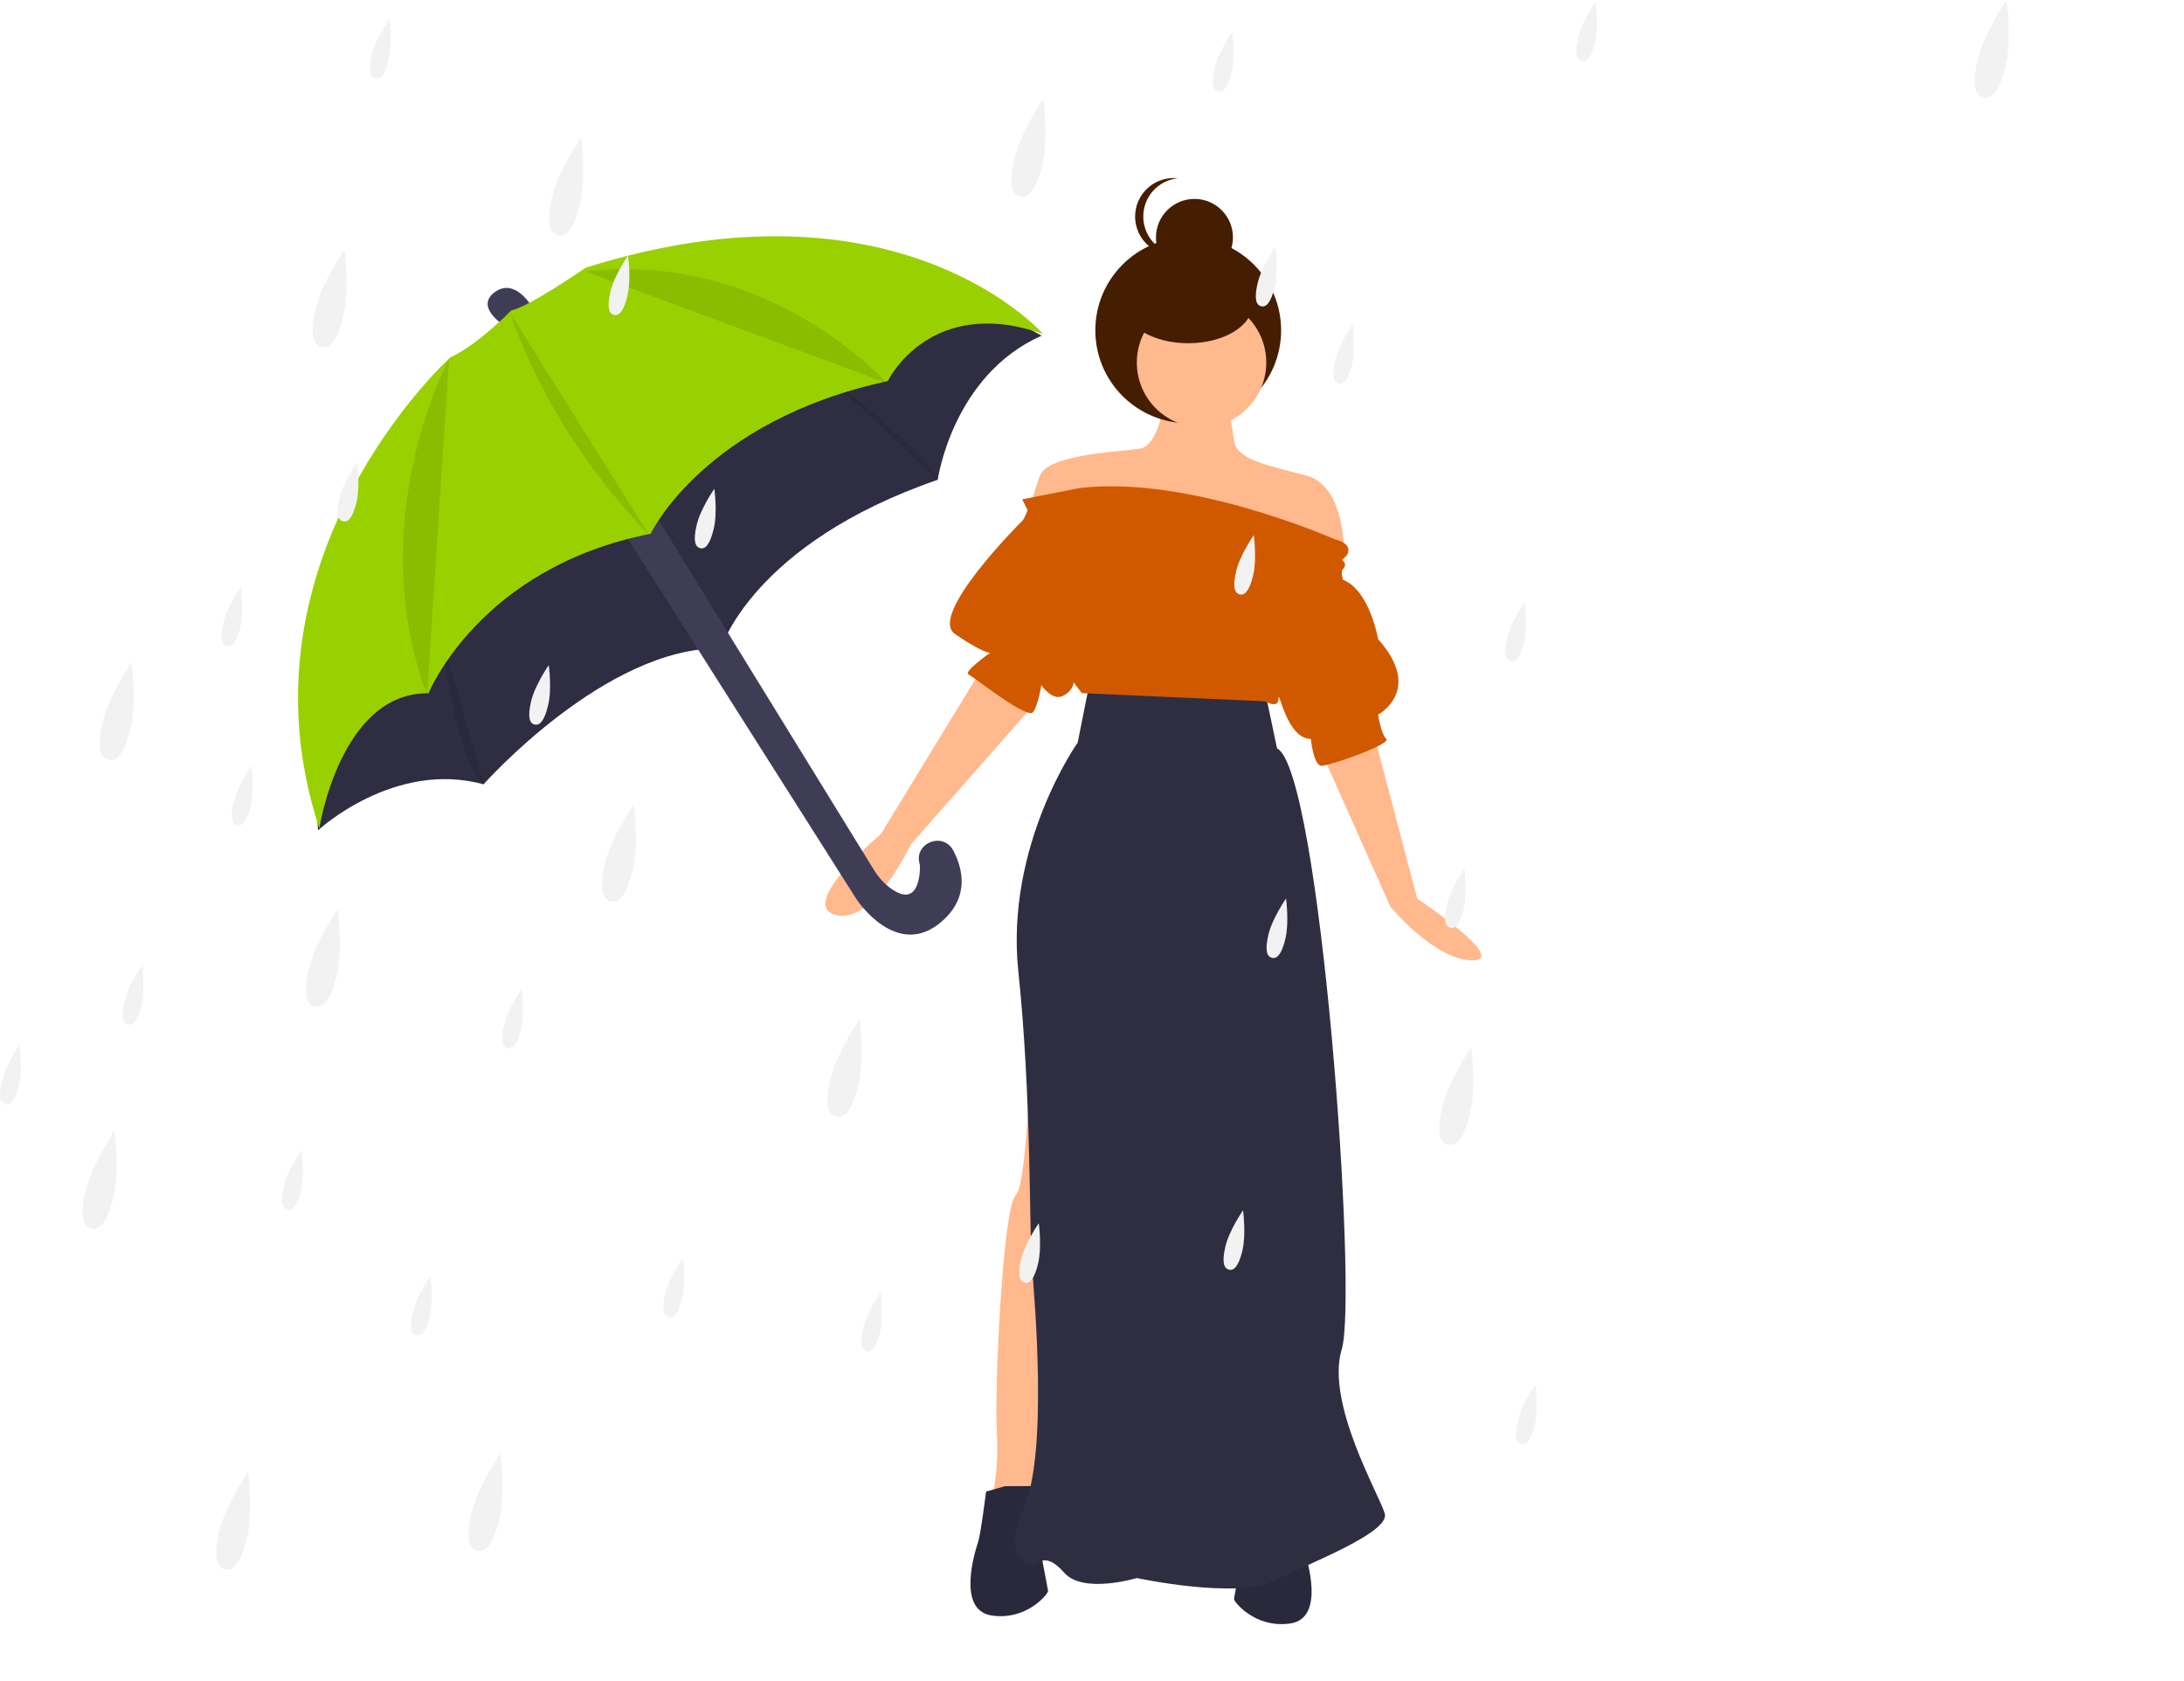 <?xml version="1.0" encoding="utf-8"?>
<!-- Generator: Adobe Illustrator 22.1.0, SVG Export Plug-In . SVG Version: 6.00 Build 0)  -->
<svg version="1.1" id="a20d9948-7728-4611-9263-7d211215df3d"
	 xmlns="http://www.w3.org/2000/svg" xmlns:xlink="http://www.w3.org/1999/xlink" x="0px" y="0px" viewBox="0 0 1015.7 781.7"
	 style="enable-background:new 0 0 1015.7 781.7;" xml:space="preserve">
<style type="text/css">
	.st0{fill:#FFB98D;}
	.st1{fill:#451D00;}
	.st2{fill:#2F2E41;}
	.st3{opacity:0.1;enable-background:new    ;}
	.st4{fill:#D05900;}
	.st5{fill:#3F3D56;}
	.st6{opacity:0.1;fill:#2F2E41;enable-background:new    ;}
	.st7{fill:#99D000;}
	.st8{fill:none;stroke:#FF00FF;stroke-miterlimit:10;}
	.st9{fill:#F2F2F2;}
</style>
<title>raining</title>
<path class="st0" d="M541.3,187.4c0,0-2.5,20-11.3,21.3s-42.6,2.5-46.4,12.5c-2.3,6.1-4,12.4-5,18.8l53.9,12.5l56.4,10l36.3-2.5
	c0,0,1.3-33.8-17.5-38.8s-32.6-7.5-33.8-16.3s-2.5-15-2.5-15L541.3,187.4z"/>
<circle class="st1" cx="552.6" cy="153.6" r="43.2"/>
<path class="st0" d="M454.8,313.9l-45.1,73.9c0,0-38.8,32.6-21.3,37.6s35.1-32.6,35.1-32.6l55.1-62.6L454.8,313.9z"/>
<path class="st0" d="M640.3,346.5l18.8,71.4c0,0,43.2,28.7,25.7,28.7s-38.2-25-38.2-25l-31.3-70.2L640.3,346.5z"/>
<path class="st0" d="M479.9,468c0,0-1.3,81.4-7.5,87.7s-10,92.7-8.8,110.3s-2.5,31.3-2.5,33.8s20,3.8,20,3.8l28.8-198L479.9,468z"/>
<path class="st2" d="M467.4,691.1l-8.8,2.5c0,0-2.5,20-3.8,23.8s-10,31.3,6.3,33.8s26.3-10,26.3-11.3s-5-23.8-3.8-26.3
	s3.8-22.6,3.8-22.6L467.4,691.1z"/>
<path class="st3" d="M467.4,691.1l-8.8,2.5c0,0-2.5,20-3.8,23.8s-10,31.3,6.3,33.8s26.3-10,26.3-11.3s-5-23.8-3.8-26.3
	s3.8-22.6,3.8-22.6L467.4,691.1z"/>
<path class="st2" d="M593.9,694.8l8.8,2.5c0,0,2.5,20,3.8,23.8s10,31.3-6.3,33.8s-26.3-10-26.3-11.3s5-23.8,3.8-26.3
	s-3.8-22.6-3.8-22.6L593.9,694.8z"/>
<path class="st3" d="M593.9,694.8l8.8,2.5c0,0,2.5,20,3.8,23.8s10,31.3-6.3,33.8s-26.3-10-26.3-11.3s5-23.8,3.8-26.3
	s-3.8-22.6-3.8-22.6L593.9,694.8z"/>
<circle class="st0" cx="558.8" cy="168.6" r="30.1"/>
<path class="st2" d="M506.2,320.2l-5,25.1c0,0-33.8,47.6-27.6,106.5s5,120.3,6.3,136.6s7.5,87.7-3.8,112.8s3.8,26.3,5,26.3
	s5-6.3,13.8,3.8s33.8,2.5,33.8,2.5s46.4,10,63.9,1.3s53.9-22.6,51.4-31.3s-27.6-51.4-20-76.4s-10-269.4-30.1-279.4l-5-23.8
	L506.2,320.2z"/>
<ellipse class="st1" cx="552.6" cy="141.7" rx="29.8" ry="17.9"/>
<circle class="st1" cx="555.5" cy="110.4" r="17.9"/>
<path class="st1" d="M531.7,100.7c0-9.2,6.9-16.8,16-17.8c-0.6-0.1-1.2-0.1-1.9-0.1c-9.9,0-17.9,8-17.9,17.9c0,9.9,8,17.9,17.9,17.9
	c0.6,0,1.2,0,1.9-0.1C538.6,117.5,531.7,109.8,531.7,100.7z"/>
<path class="st4" d="M475.4,232.2l2.5,5c0,0-1.3,3.8-2.5,5s-43.9,43.9-31.3,52.6s16.3,8.8,16.3,8.8s-12.5,8.8-10,10
	s27.6,21.3,30.1,17.5s3.8-12.5,3.8-12.5s5,7.5,10,5s5-6.3,5-6.3l3.8,5l85.2,3.8c0,0,6.3,3.8,6.3-1.3s3.8,18.8,15,18.8
	c0,0,1.3,12.5,5,12.5s32.6-10,30.1-12.5s-3.8-11.3-3.8-11.3s21.3-11.3,0-35.1c0,0-3.8-22.6-16.3-27.6c0,0-1.3-3.8,0-5
	c1-0.8,1.2-2.3,0.5-3.3c-0.1-0.2-0.3-0.3-0.5-0.5c-1.3-1.3,2.5-1.3,2.5-5c0-3.8-6.3-5-6.3-5s-67.7-30.1-119-23.8L475.4,232.2z"/>
<path class="st5" d="M247.6,143c0,0-7.8-14-17.3-7.3s3.3,15,3.3,15l14.4-6.3"/>
<path class="st2" d="M146.2,356.6l1.7,29.5c0,0,35.3-32.8,77-21.4c0,0,56.8-64.1,110.4-63.2c0,0,14.6-48.7,100.8-78.4
	c0,0,6.8-48.6,48.3-67l-28.6-15.8l-51.1,3.2l-69.4,27.6l-85.1,64l-97.1,66.6L146.2,356.6z"/>
<path class="st6" d="M146.2,356.6l1.7,29.5c0,0,35.3-32.8,77-21.4c0,0,56.8-64.1,110.4-63.2c0,0,14.6-48.7,100.8-78.4
	c0,0,6.8-48.6,48.3-67l-28.6-15.8l-51.1,3.2l-69.4,27.6l-85.1,64l-97.1,66.6L146.2,356.6z"/>
<path class="st5" d="M286.2,241.4l112.1,176.7c0,0,18.8,28.9,39.9,10.2c12.7-11.2,9.6-24.2,5.2-32.7c-4.7-9.1-18.6-3.6-15.7,6.2
	c0,0.2,0.1,0.3,0.1,0.5c0.1,0.2,0.8,21.1-13.4,10.9c-3.3-2.4-6-5.4-8.1-8.9L302,234.9L286.2,241.4z"/>
<path class="st3" d="M205.5,296.6c0,0,5.7,55.3,19.5,68"/>
<path class="st3" d="M382.9,173.3c0,0,45.1,34.2,53.2,49.7"/>
<path class="st7" d="M237.7,144.4c0,0-15.4,15.9-28.3,21.8c0,0-102.4,92.9-60.9,219c0,0,9.8-63.4,50.8-62.8
	c0,0,23.5-58.5,103.3-74.2c0,0,24.8-52.5,110.3-71c0,0,19.5-40.4,72.2-21.9c0,0-66.9-76.6-212.5-30.9
	C272.6,124.2,246.7,142.4,237.7,144.4z"/>
<path class="st3" d="M208.8,167.1c0,0-40.4,74.7-10.2,156.1"/>
<path class="st3" d="M302,249c-30.7-32.3-52.1-66.9-64.9-103.7"/>
<path class="st8" d="M271.6,123.6"/>
<path class="st3" d="M412.2,178c0,0-54.2-61.5-140-51.8"/>
<path class="st9" d="M741.8,19.5c-1.8,7.6-4.1,9.5-6.3,8.9s-3.4-3.2-1.6-10.8s8.2-16.8,8.2-16.8S743.6,11.9,741.8,19.5z"/>
<path class="st9" d="M331.9,246c-1.8,7.6-4.1,9.5-6.3,8.9s-3.4-3.2-1.6-10.8s8.2-16.8,8.2-16.8S333.8,238.3,331.9,246z"/>
<path class="st9" d="M269.7,94.7c-3,12.5-6.8,15.5-10.3,14.6s-5.6-5.2-2.6-17.7S270.2,64,270.2,64S272.7,82.2,269.7,94.7z"/>
<path class="st9" d="M159.7,146.7c-3,12.5-6.8,15.5-10.3,14.6c-3.6-0.9-5.6-5.2-2.6-17.7c3-12.5,13.4-27.6,13.4-27.6
	S162.7,134.2,159.7,146.7z"/>
<path class="st9" d="M60.7,338.7c-3,12.5-6.8,15.5-10.3,14.6s-5.6-5.2-2.6-17.7S61.2,308,61.2,308S63.7,326.2,60.7,338.7z"/>
<path class="st9" d="M52.7,556.7c-3,12.5-6.8,15.5-10.3,14.6s-5.6-5.2-2.6-17.7S53.2,526,53.2,526S55.7,544.2,52.7,556.7z"/>
<path class="st9" d="M484.7,76.7c-3,12.5-6.8,15.5-10.3,14.6s-5.6-5.2-2.6-17.7S485.2,46,485.2,46S487.7,64.2,484.7,76.7z"/>
<path class="st9" d="M156.6,453.5c-3,12.5-6.8,15.5-10.3,14.6s-5.6-5.2-2.6-17.7s13.4-27.6,13.4-27.6S159.6,441,156.6,453.5z"/>
<path class="st9" d="M932.7,30.7c-3,12.5-6.8,15.5-10.3,14.6s-5.6-5.2-2.6-17.7S933.2,0,933.2,0S935.7,18.2,932.7,30.7z"/>
<path class="st9" d="M254.9,328c-1.8,7.6-4.1,9.5-6.3,8.9c-2.2-0.5-3.4-3.2-1.6-10.8c1.8-7.6,8.2-16.8,8.2-16.8
	S256.8,320.3,254.9,328z"/>
<path class="st9" d="M628.8,169.5c-1.8,7.6-4.1,9.5-6.3,8.9c-2.2-0.5-3.4-3.2-1.6-10.8c1.8-7.6,8.2-16.8,8.2-16.8
	S630.6,161.9,628.8,169.5z"/>
<path class="st9" d="M482.8,587.5c-1.8,7.6-4.1,9.5-6.3,8.9s-3.4-3.2-1.6-10.8s8.2-16.8,8.2-16.8S484.6,579.9,482.8,587.5z"/>
<path class="st9" d="M139.9,553.6c-1.8,7.6-4.1,9.5-6.3,8.9c-2.2-0.5-3.4-3.2-1.6-10.8c1.8-7.6,8.2-16.8,8.2-16.8
	S141.8,545.9,139.9,553.6z"/>
<path class="st9" d="M180.8,27.5c-1.8,7.6-4.1,9.5-6.3,8.9s-3.4-3.2-1.6-10.8s8.2-16.8,8.2-16.8S182.6,19.9,180.8,27.5z"/>
<path class="st9" d="M111.8,291.5c-1.8,7.6-4.1,9.5-6.3,8.9s-3.4-3.2-1.6-10.8s8.2-16.8,8.2-16.8S113.6,283.9,111.8,291.5z"/>
<path class="st9" d="M165.8,233.5c-1.8,7.6-4.1,9.5-6.3,8.9s-3.4-3.2-1.6-10.8c1.8-7.6,8.2-16.8,8.2-16.8S167.6,225.9,165.8,233.5z"
	/>
<path class="st9" d="M291.8,137.5c-1.8,7.6-4.1,9.5-6.3,8.9c-2.2-0.5-3.4-3.2-1.6-10.8c1.8-7.6,8.2-16.8,8.2-16.8
	S293.6,129.9,291.8,137.5z"/>
<path class="st9" d="M116.6,374.8c-1.8,7.6-4.1,9.5-6.3,8.9s-3.4-3.2-1.6-10.8s8.2-16.8,8.2-16.8S118.4,367.1,116.6,374.8z"/>
<path class="st9" d="M65.8,467.5c-1.8,7.6-4.1,9.5-6.3,8.9s-3.4-3.2-1.6-10.8s8.2-16.8,8.2-16.8S67.6,459.9,65.8,467.5z"/>
<path class="st9" d="M8.8,504.5c-1.8,7.6-4.1,9.5-6.3,8.9s-3.4-3.2-1.6-10.8s8.2-16.8,8.2-16.8S10.6,496.9,8.8,504.5z"/>
<path class="st9" d="M597.8,436.5c-1.8,7.6-4.1,9.5-6.3,8.9s-3.4-3.2-1.6-10.8s8.2-16.8,8.2-16.8S599.6,428.9,597.8,436.5z"/>
<path class="st9" d="M582.8,267.5c-1.8,7.6-4.1,9.5-6.3,8.9s-3.4-3.2-1.6-10.8s8.2-16.8,8.2-16.8S584.6,259.9,582.8,267.5z"/>
<path class="st9" d="M199.9,612c-1.8,7.6-4.1,9.5-6.3,8.9s-3.4-3.2-1.6-10.8c1.8-7.6,8.2-16.8,8.2-16.8S201.8,604.3,199.9,612z"/>
<path class="st9" d="M114.9,715.1c-3,12.5-6.8,15.5-10.3,14.6s-5.6-5.2-2.6-17.7s13.4-27.6,13.4-27.6S117.8,702.6,114.9,715.1z"/>
<path class="st9" d="M683.7,517.7c-3,12.5-6.8,15.5-10.3,14.6s-5.6-5.2-2.6-17.7c3-12.5,13.4-27.6,13.4-27.6
	S686.7,505.2,683.7,517.7z"/>
<path class="st9" d="M294.3,404.5c-3,12.5-6.8,15.5-10.3,14.6s-5.6-5.2-2.6-17.7s13.4-27.6,13.4-27.6S297.3,392,294.3,404.5z"/>
<path class="st9" d="M577.8,581.5c-1.8,7.6-4.1,9.5-6.3,8.9s-3.4-3.2-1.6-10.8s8.2-16.8,8.2-16.8S579.6,573.9,577.8,581.5z"/>
<path class="st9" d="M680.8,422.5c-1.8,7.6-4.1,9.5-6.3,8.9s-3.4-3.2-1.6-10.8s8.2-16.8,8.2-16.8S682.6,414.9,680.8,422.5z"/>
<path class="st9" d="M592.8,133.5c-1.8,7.6-4.1,9.5-6.3,8.9c-2.2-0.5-3.4-3.2-1.6-10.8c1.8-7.6,8.2-16.8,8.2-16.8
	S594.6,125.9,592.8,133.5z"/>
<path class="st9" d="M713.8,662.5c-1.8,7.6-4.1,9.5-6.3,8.9s-3.4-3.2-1.6-10.8s8.2-16.8,8.2-16.8S715.6,654.9,713.8,662.5z"/>
<path class="st9" d="M572.8,33.5c-1.8,7.6-4.1,9.5-6.3,8.9s-3.4-3.2-1.6-10.8s8.2-16.8,8.2-16.8S574.6,25.9,572.8,33.5z"/>
<path class="st9" d="M708.8,298.5c-1.8,7.6-4.1,9.5-6.3,8.9s-3.4-3.2-1.6-10.8s8.2-16.8,8.2-16.8S710.6,290.9,708.8,298.5z"/>
<path class="st9" d="M242.3,478.5c-1.8,7.6-4.1,9.5-6.3,8.9s-3.4-3.2-1.6-10.8s8.2-16.8,8.2-16.8S244.1,470.8,242.3,478.5z"/>
<path class="st9" d="M317.3,603.5c-1.8,7.6-4.1,9.5-6.3,8.9s-3.4-3.2-1.6-10.8c1.8-7.6,8.2-16.8,8.2-16.8S319.1,595.8,317.3,603.5z"
	/>
<path class="st9" d="M232.2,706.6c-3,12.5-6.8,15.5-10.3,14.6s-5.6-5.2-2.6-17.7s13.4-27.6,13.4-27.6S235.2,694.1,232.2,706.6z"/>
<path class="st9" d="M399.2,504.6c-3,12.5-6.8,15.5-10.3,14.6c-3.6-0.9-5.6-5.2-2.6-17.7c3-12.5,13.4-27.6,13.4-27.6
	S402.2,492.1,399.2,504.6z"/>
<path class="st9" d="M409.3,619.5c-1.8,7.6-4.1,9.5-6.3,8.9s-3.4-3.2-1.6-10.8s8.2-16.8,8.2-16.8S411.1,611.8,409.3,619.5z"/>
</svg>
